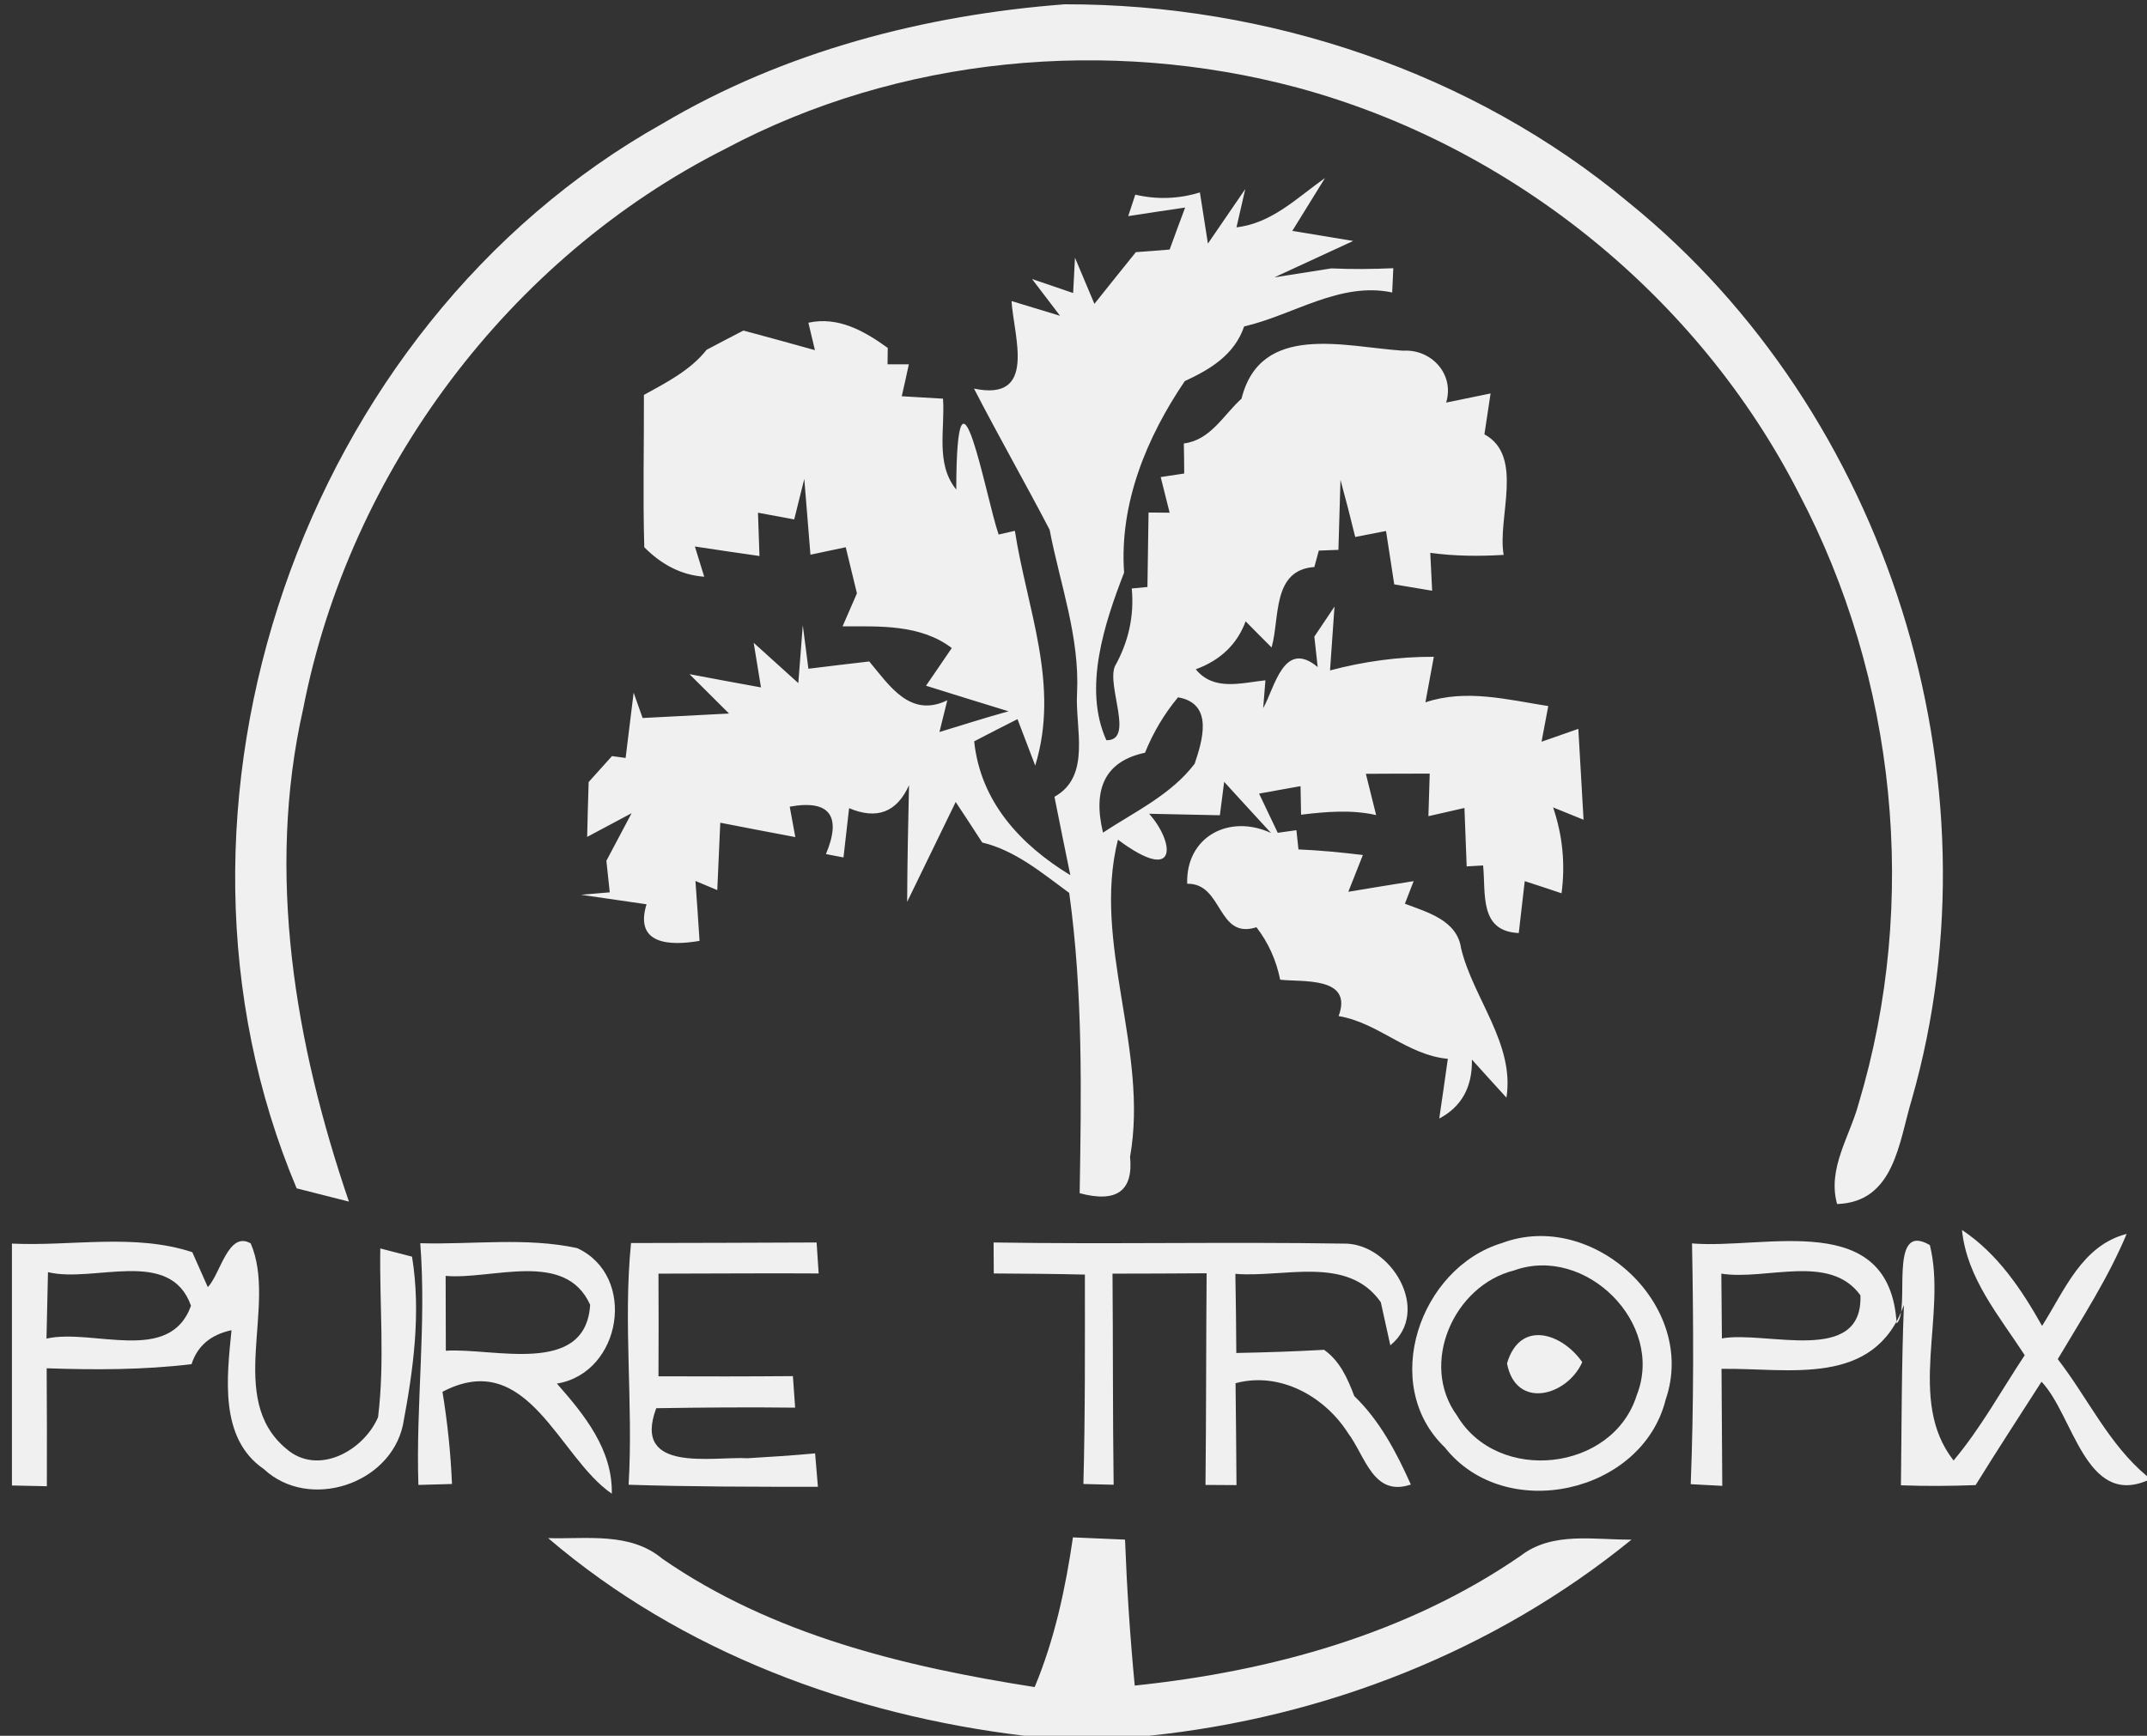 <svg width="115pt" height="93pt" viewBox="0 0 115 93" version="1.1" xmlns="http://www.w3.org/2000/svg">
<rect x="0" y="0" width="115" height="93" fill="#333333" stroke="none"/>
<g id="#f0f0f0fe">
<path fill="#f0f0f0" opacity="1.00" d=" M 35.49 6.62 C 42.00 2.76 49.52 0.80 57.03 0.23 C 67.89 0.21 78.87 3.86 87.25 10.86 C 101.12 22.09 107.31 41.76 102.40 58.91 C 101.71 61.18 101.48 64.41 98.40 64.51 C 97.87 62.60 99.09 60.88 99.56 59.11 C 102.79 48.34 101.58 36.37 96.35 26.43 C 90.95 15.86 80.95 7.80 69.51 4.70 C 59.36 1.98 48.15 3.02 38.84 7.98 C 27.25 13.83 18.72 25.25 16.24 37.97 C 14.24 46.80 15.81 55.95 18.69 64.38 C 17.99 64.20 16.59 63.85 15.89 63.67 C 7.28 43.24 16.15 17.46 35.49 6.62 Z"></path>
<path fill="#f0f0f0" opacity="1.00" d=" M 60.81 10.43 C 61.98 10.70 63.13 10.66 64.27 10.31 L 64.70 13.05 C 65.20 12.32 66.20 10.86 66.70 10.13 L 66.23 12.18 C 68.14 11.96 69.49 10.58 70.97 9.54 C 70.53 10.25 69.66 11.66 69.22 12.37 C 70.04 12.51 71.67 12.78 72.48 12.91 C 71.43 13.40 69.32 14.37 68.26 14.86 C 69.03 14.74 70.55 14.50 71.31 14.38 C 72.41 14.43 73.52 14.42 74.63 14.37 C 74.61 14.69 74.59 15.34 74.57 15.67 C 71.77 15.08 69.28 16.88 66.64 17.49 C 66.12 19.01 64.84 19.78 63.46 20.42 C 61.42 23.43 59.95 26.97 60.21 30.68 C 59.16 33.39 58.00 36.87 59.26 39.66 C 60.79 39.69 59.26 36.76 59.72 35.69 C 60.44 34.41 60.76 33.01 60.62 31.53 L 61.46 31.45 C 61.48 30.12 61.50 28.79 61.52 27.46 L 62.65 27.47 C 62.53 26.99 62.29 26.04 62.17 25.56 L 63.43 25.37 C 63.43 24.97 63.42 24.16 63.41 23.76 C 64.85 23.58 65.53 22.23 66.50 21.36 C 67.52 17.26 72.03 18.58 75.14 18.79 C 76.68 18.69 77.92 20.06 77.46 21.57 C 78.06 21.45 79.25 21.20 79.84 21.08 C 79.76 21.63 79.59 22.72 79.51 23.27 C 81.66 24.44 80.19 27.73 80.54 29.73 C 79.23 29.81 77.92 29.80 76.61 29.62 L 76.71 31.65 L 74.68 31.31 C 74.57 30.60 74.35 29.17 74.24 28.45 C 73.83 28.53 73.00 28.69 72.59 28.77 C 72.34 27.75 72.08 26.73 71.80 25.71 C 71.77 26.65 71.72 28.52 71.69 29.46 L 70.64 29.50 L 70.40 30.38 C 68.12 30.54 68.56 33.12 68.11 34.69 C 67.76 34.34 67.06 33.64 66.72 33.29 C 66.27 34.51 65.38 35.37 64.05 35.86 C 65.01 37.04 66.47 36.59 67.78 36.45 L 67.66 37.94 C 68.28 36.85 68.76 34.22 70.58 35.74 L 70.40 34.11 L 71.48 32.50 C 71.42 33.35 71.30 35.07 71.24 35.92 C 73.05 35.44 74.92 35.18 76.80 35.19 C 76.69 35.80 76.46 37.02 76.35 37.63 C 78.52 36.90 80.76 37.49 82.93 37.83 C 82.84 38.31 82.66 39.26 82.57 39.74 C 83.07 39.57 84.05 39.22 84.54 39.05 C 84.61 40.27 84.75 42.70 84.82 43.92 L 83.19 43.26 C 83.70 44.77 83.85 46.30 83.64 47.86 C 83.15 47.69 82.16 47.37 81.67 47.21 C 81.59 47.90 81.43 49.29 81.35 49.99 C 79.22 49.90 79.59 47.88 79.44 46.37 L 78.56 46.42 C 78.53 45.63 78.47 44.07 78.44 43.29 C 77.96 43.40 76.99 43.62 76.51 43.73 C 76.53 43.16 76.56 42.02 76.58 41.45 C 75.73 41.45 74.01 41.45 73.16 41.46 C 73.30 42.01 73.57 43.12 73.71 43.67 C 72.38 43.37 71.02 43.49 69.69 43.65 C 69.68 43.27 69.67 42.50 69.66 42.12 C 69.11 42.22 68.00 42.42 67.44 42.52 C 67.69 43.04 68.19 44.10 68.44 44.62 L 69.44 44.48 L 69.55 45.51 C 70.70 45.56 71.85 45.67 73.00 45.81 L 72.22 47.78 C 73.10 47.63 74.84 47.35 75.72 47.21 L 75.25 48.42 C 76.43 48.87 78.05 49.30 78.26 50.81 C 78.91 53.50 81.14 55.92 80.69 58.81 C 80.22 58.30 79.30 57.28 78.84 56.77 C 78.87 58.25 78.28 59.30 77.09 59.93 C 77.21 59.13 77.44 57.53 77.55 56.73 C 75.37 56.53 73.82 54.79 71.70 54.44 C 72.50 52.29 69.72 52.63 68.57 52.49 C 68.36 51.44 67.93 50.50 67.30 49.68 C 65.18 50.36 65.52 47.31 63.59 47.35 C 63.51 44.84 65.83 43.59 68.08 44.63 C 67.45 43.95 66.20 42.58 65.57 41.89 L 65.34 43.68 C 64.39 43.66 62.50 43.62 61.55 43.60 C 62.88 45.08 63.19 47.45 59.88 44.99 C 58.49 50.52 61.54 56.27 60.53 61.98 C 60.71 63.81 59.81 64.46 57.83 63.93 C 57.92 58.56 58.01 53.17 57.27 47.84 C 55.82 46.78 54.40 45.57 52.61 45.14 C 52.26 44.59 51.55 43.51 51.19 42.97 C 50.54 44.31 49.24 46.98 48.59 48.32 C 48.60 46.23 48.64 44.15 48.69 42.07 C 48.04 43.52 46.97 43.93 45.48 43.30 C 45.40 43.96 45.26 45.28 45.18 45.94 L 44.24 45.76 C 45.07 43.78 44.50 42.82 42.30 43.22 L 42.60 44.85 C 41.26 44.60 39.92 44.34 38.58 44.08 C 38.53 45.28 38.47 46.48 38.42 47.69 L 37.25 47.20 C 37.31 48.00 37.42 49.61 37.47 50.41 C 35.91 50.68 33.96 50.63 34.63 48.45 C 33.75 48.32 31.99 48.07 31.12 47.94 C 31.50 47.91 32.28 47.84 32.66 47.81 L 32.48 46.12 L 33.83 43.57 L 31.45 44.84 C 31.47 43.86 31.50 42.88 31.53 41.90 C 31.84 41.55 32.47 40.86 32.78 40.51 L 33.51 40.61 C 33.62 39.73 33.83 37.98 33.94 37.11 C 34.06 37.45 34.30 38.13 34.42 38.47 C 35.58 38.41 37.90 38.29 39.05 38.23 C 38.52 37.70 37.46 36.65 36.93 36.12 C 37.88 36.30 39.80 36.66 40.76 36.83 L 40.37 34.44 C 40.97 34.98 42.16 36.06 42.76 36.60 C 42.82 35.82 42.94 34.27 43.00 33.50 C 43.07 34.08 43.23 35.24 43.30 35.83 C 44.12 35.73 45.75 35.53 46.56 35.44 C 47.66 36.76 48.76 38.48 50.74 37.52 L 50.32 39.22 C 51.55 38.85 52.78 38.45 54.02 38.11 C 52.92 37.77 50.70 37.09 49.60 36.74 C 49.94 36.24 50.64 35.23 50.98 34.72 C 49.29 33.44 47.12 33.56 45.13 33.56 C 45.32 33.12 45.71 32.23 45.90 31.79 C 45.75 31.17 45.45 29.93 45.30 29.32 C 44.83 29.42 43.88 29.62 43.41 29.72 C 43.33 28.71 43.16 26.68 43.08 25.66 C 42.94 26.21 42.67 27.29 42.54 27.83 C 42.05 27.74 41.08 27.56 40.60 27.47 C 40.62 28.05 40.66 29.21 40.68 29.79 C 39.81 29.67 38.08 29.41 37.22 29.28 L 37.72 30.90 C 36.45 30.81 35.39 30.21 34.51 29.32 C 34.43 26.60 34.50 23.88 34.49 21.16 C 35.70 20.49 36.97 19.85 37.85 18.74 C 38.34 18.48 39.33 17.96 39.82 17.71 C 40.78 17.97 42.70 18.49 43.65 18.76 L 43.30 17.29 C 44.91 16.94 46.30 17.74 47.55 18.64 L 47.54 19.52 L 48.68 19.52 C 48.59 19.95 48.40 20.81 48.30 21.23 C 48.85 21.26 49.96 21.33 50.51 21.36 C 50.63 22.98 50.09 24.84 51.22 26.23 C 51.24 17.88 52.82 26.73 53.49 28.64 L 54.36 28.44 C 55.01 32.64 56.78 36.68 55.45 41.02 L 54.50 38.53 C 53.72 38.92 52.95 39.32 52.18 39.72 C 52.52 42.97 54.67 45.27 57.33 46.89 C 57.11 45.84 56.69 43.74 56.48 42.69 C 58.47 41.59 57.58 38.99 57.69 37.15 C 57.84 34.12 56.78 31.30 56.22 28.38 C 54.89 25.83 53.48 23.36 52.17 20.82 C 55.56 21.53 54.31 18.07 54.18 16.13 C 54.83 16.33 56.13 16.72 56.78 16.92 L 55.28 14.95 L 57.48 15.70 C 57.50 15.23 57.56 14.28 57.58 13.81 C 57.84 14.43 58.36 15.66 58.62 16.28 C 59.17 15.59 60.28 14.20 60.84 13.51 C 61.29 13.48 62.19 13.41 62.65 13.37 C 62.85 12.81 63.27 11.68 63.48 11.12 C 62.72 11.23 61.19 11.46 60.43 11.58 L 60.81 10.43 M 63.10 37.36 C 62.36 38.25 61.77 39.24 61.33 40.33 C 59.25 40.77 58.50 42.20 59.08 44.61 C 60.78 43.49 62.73 42.58 63.99 40.92 C 64.40 39.69 65.03 37.70 63.10 37.36 Z"></path>
<path fill="#f0f0f0" opacity="1.00" d=" M 11.13 68.96 C 11.80 68.29 12.22 65.92 13.43 66.62 C 14.87 69.98 12.08 74.91 15.33 77.62 C 17.02 79.10 19.48 77.73 20.25 75.93 C 20.62 72.93 20.32 69.90 20.37 66.89 C 20.80 67.00 21.65 67.22 22.07 67.33 C 22.56 70.33 22.14 73.40 21.58 76.36 C 20.88 79.55 16.53 80.95 14.13 78.71 C 11.72 77.06 12.16 73.75 12.40 71.27 C 11.28 71.51 10.57 72.12 10.26 73.09 C 7.68 73.40 5.09 73.40 2.50 73.31 C 2.51 75.42 2.52 77.52 2.51 79.63 L 0.64 79.59 C 0.64 75.27 0.64 70.95 0.64 66.63 C 3.85 66.78 7.20 66.07 10.30 67.09 L 11.13 68.96 M 2.57 68.16 C 2.55 69.05 2.51 70.83 2.49 71.72 C 4.98 71.16 9.09 73.13 10.23 69.96 C 9.12 66.81 5.02 68.76 2.57 68.16 Z"></path>
<path fill="#f0f0f0" opacity="1.00" d=" M 53.22 66.57 C 59.45 66.67 65.70 66.53 71.93 66.63 C 74.50 66.55 76.71 70.25 74.47 72.08 C 74.34 71.50 74.09 70.35 73.96 69.77 C 72.18 67.23 68.76 68.47 66.17 68.25 C 66.20 69.66 66.21 71.08 66.22 72.49 C 67.78 72.46 69.35 72.41 70.92 72.32 C 71.77 72.92 72.18 73.85 72.54 74.80 C 73.91 76.12 74.80 77.82 75.57 79.54 C 73.55 80.22 73.14 78.03 72.21 76.79 C 70.95 74.81 68.55 73.47 66.18 74.11 C 66.20 75.93 66.22 77.75 66.23 79.57 L 64.57 79.56 C 64.61 75.78 64.60 72.00 64.63 68.22 C 62.95 68.23 61.27 68.24 59.59 68.24 C 59.62 72.01 59.60 75.78 59.65 79.55 L 58.03 79.51 C 58.13 75.77 58.11 72.03 58.11 68.29 C 56.48 68.25 54.86 68.24 53.23 68.23 C 53.23 67.81 53.22 66.99 53.22 66.57 Z"></path>
<path fill="#f0f0f0" opacity="1.00" d=" M 80.45 66.60 C 85.34 64.77 90.95 69.97 89.22 74.98 C 87.97 80.03 80.61 81.65 77.39 77.55 C 73.88 74.19 76.05 67.93 80.45 66.60 M 81.09 68.07 C 77.88 68.87 76.01 73.06 78.04 75.84 C 80.22 79.52 86.39 78.85 87.67 74.75 C 89.19 70.90 84.92 66.68 81.09 68.07 Z"></path>
<path fill="#f0f0f0" opacity="1.00" d=" M 101.59 70.91 C 102.37 70.21 101.08 65.37 103.37 66.71 C 104.30 70.47 102.11 75.03 104.64 78.25 C 106.11 76.50 107.20 74.49 108.45 72.61 C 107.09 70.51 105.35 68.49 105.09 65.90 C 106.99 67.16 108.28 69.08 109.38 71.04 C 110.58 69.15 111.51 66.73 113.91 66.11 C 112.92 68.48 111.52 70.63 110.22 72.82 C 111.83 74.90 112.95 77.38 115.00 79.09 L 115.00 79.33 C 111.70 80.72 111.05 75.81 109.35 74.03 C 108.17 75.87 106.97 77.71 105.82 79.57 C 104.49 79.62 103.15 79.63 101.82 79.58 C 101.86 76.36 101.85 73.14 101.98 69.92 C 100.38 74.35 95.84 73.29 92.21 73.34 C 92.22 75.43 92.24 77.52 92.25 79.61 L 90.56 79.52 C 90.73 75.22 90.71 70.92 90.63 66.62 C 94.58 66.95 101.22 64.74 101.59 70.91 M 92.20 68.24 C 92.21 69.40 92.22 70.55 92.23 71.71 C 94.59 71.28 99.79 73.18 99.65 69.40 C 98.01 67.13 94.60 68.62 92.20 68.24 Z"></path>
<path fill="#f0f0f0" opacity="1.00" d=" M 22.51 66.61 C 25.31 66.69 28.16 66.28 30.91 66.87 C 34.15 68.36 33.30 73.56 29.83 74.13 C 31.30 75.80 32.82 77.67 32.77 80.03 C 29.91 78.08 28.28 72.17 23.70 74.57 C 23.97 76.21 24.14 77.86 24.21 79.51 L 22.41 79.56 C 22.27 75.24 22.85 70.92 22.51 66.61 M 23.87 68.36 C 23.87 69.36 23.88 71.37 23.88 72.37 C 26.41 72.20 31.37 73.76 31.61 69.91 C 30.28 66.95 26.37 68.58 23.87 68.36 Z"></path>
<path fill="#f0f0f0" opacity="1.00" d=" M 33.80 66.60 C 37.11 66.60 40.43 66.58 43.74 66.57 L 43.85 68.23 C 40.99 68.21 38.13 68.24 35.27 68.24 C 35.28 70.07 35.28 71.91 35.27 73.74 C 37.67 73.75 40.07 73.75 42.47 73.73 C 42.50 74.15 42.56 75.00 42.59 75.42 C 40.11 75.39 37.63 75.41 35.15 75.45 C 33.84 78.96 38.19 78.02 40.04 78.13 C 41.25 78.06 42.45 77.98 43.66 77.87 C 43.70 78.32 43.77 79.21 43.81 79.66 C 40.43 79.66 37.05 79.66 33.67 79.55 C 33.93 75.23 33.37 70.91 33.80 66.60 Z"></path>
<path fill="#f0f0f0" opacity="1.00" d=" M 80.72 73.05 C 81.42 70.67 83.68 71.44 84.75 72.98 C 83.95 74.79 81.20 75.56 80.72 73.05 Z"></path>
<path fill="#f0f0f0" opacity="1.00" d=" M 29.36 82.41 C 31.42 82.47 33.75 82.07 35.47 83.51 C 41.36 87.59 48.44 89.30 55.42 90.39 C 56.49 87.83 57.07 85.11 57.47 82.37 C 58.40 82.41 59.33 82.45 60.26 82.49 C 60.36 85.10 60.53 87.71 60.78 90.31 C 68.07 89.55 75.37 87.55 81.46 83.35 C 83.16 82.04 85.41 82.51 87.39 82.49 C 80.05 88.47 70.93 92.03 61.54 93.00 L 54.87 93.00 C 45.62 91.89 36.49 88.51 29.36 82.41 Z"></path>
</g>
</svg>
